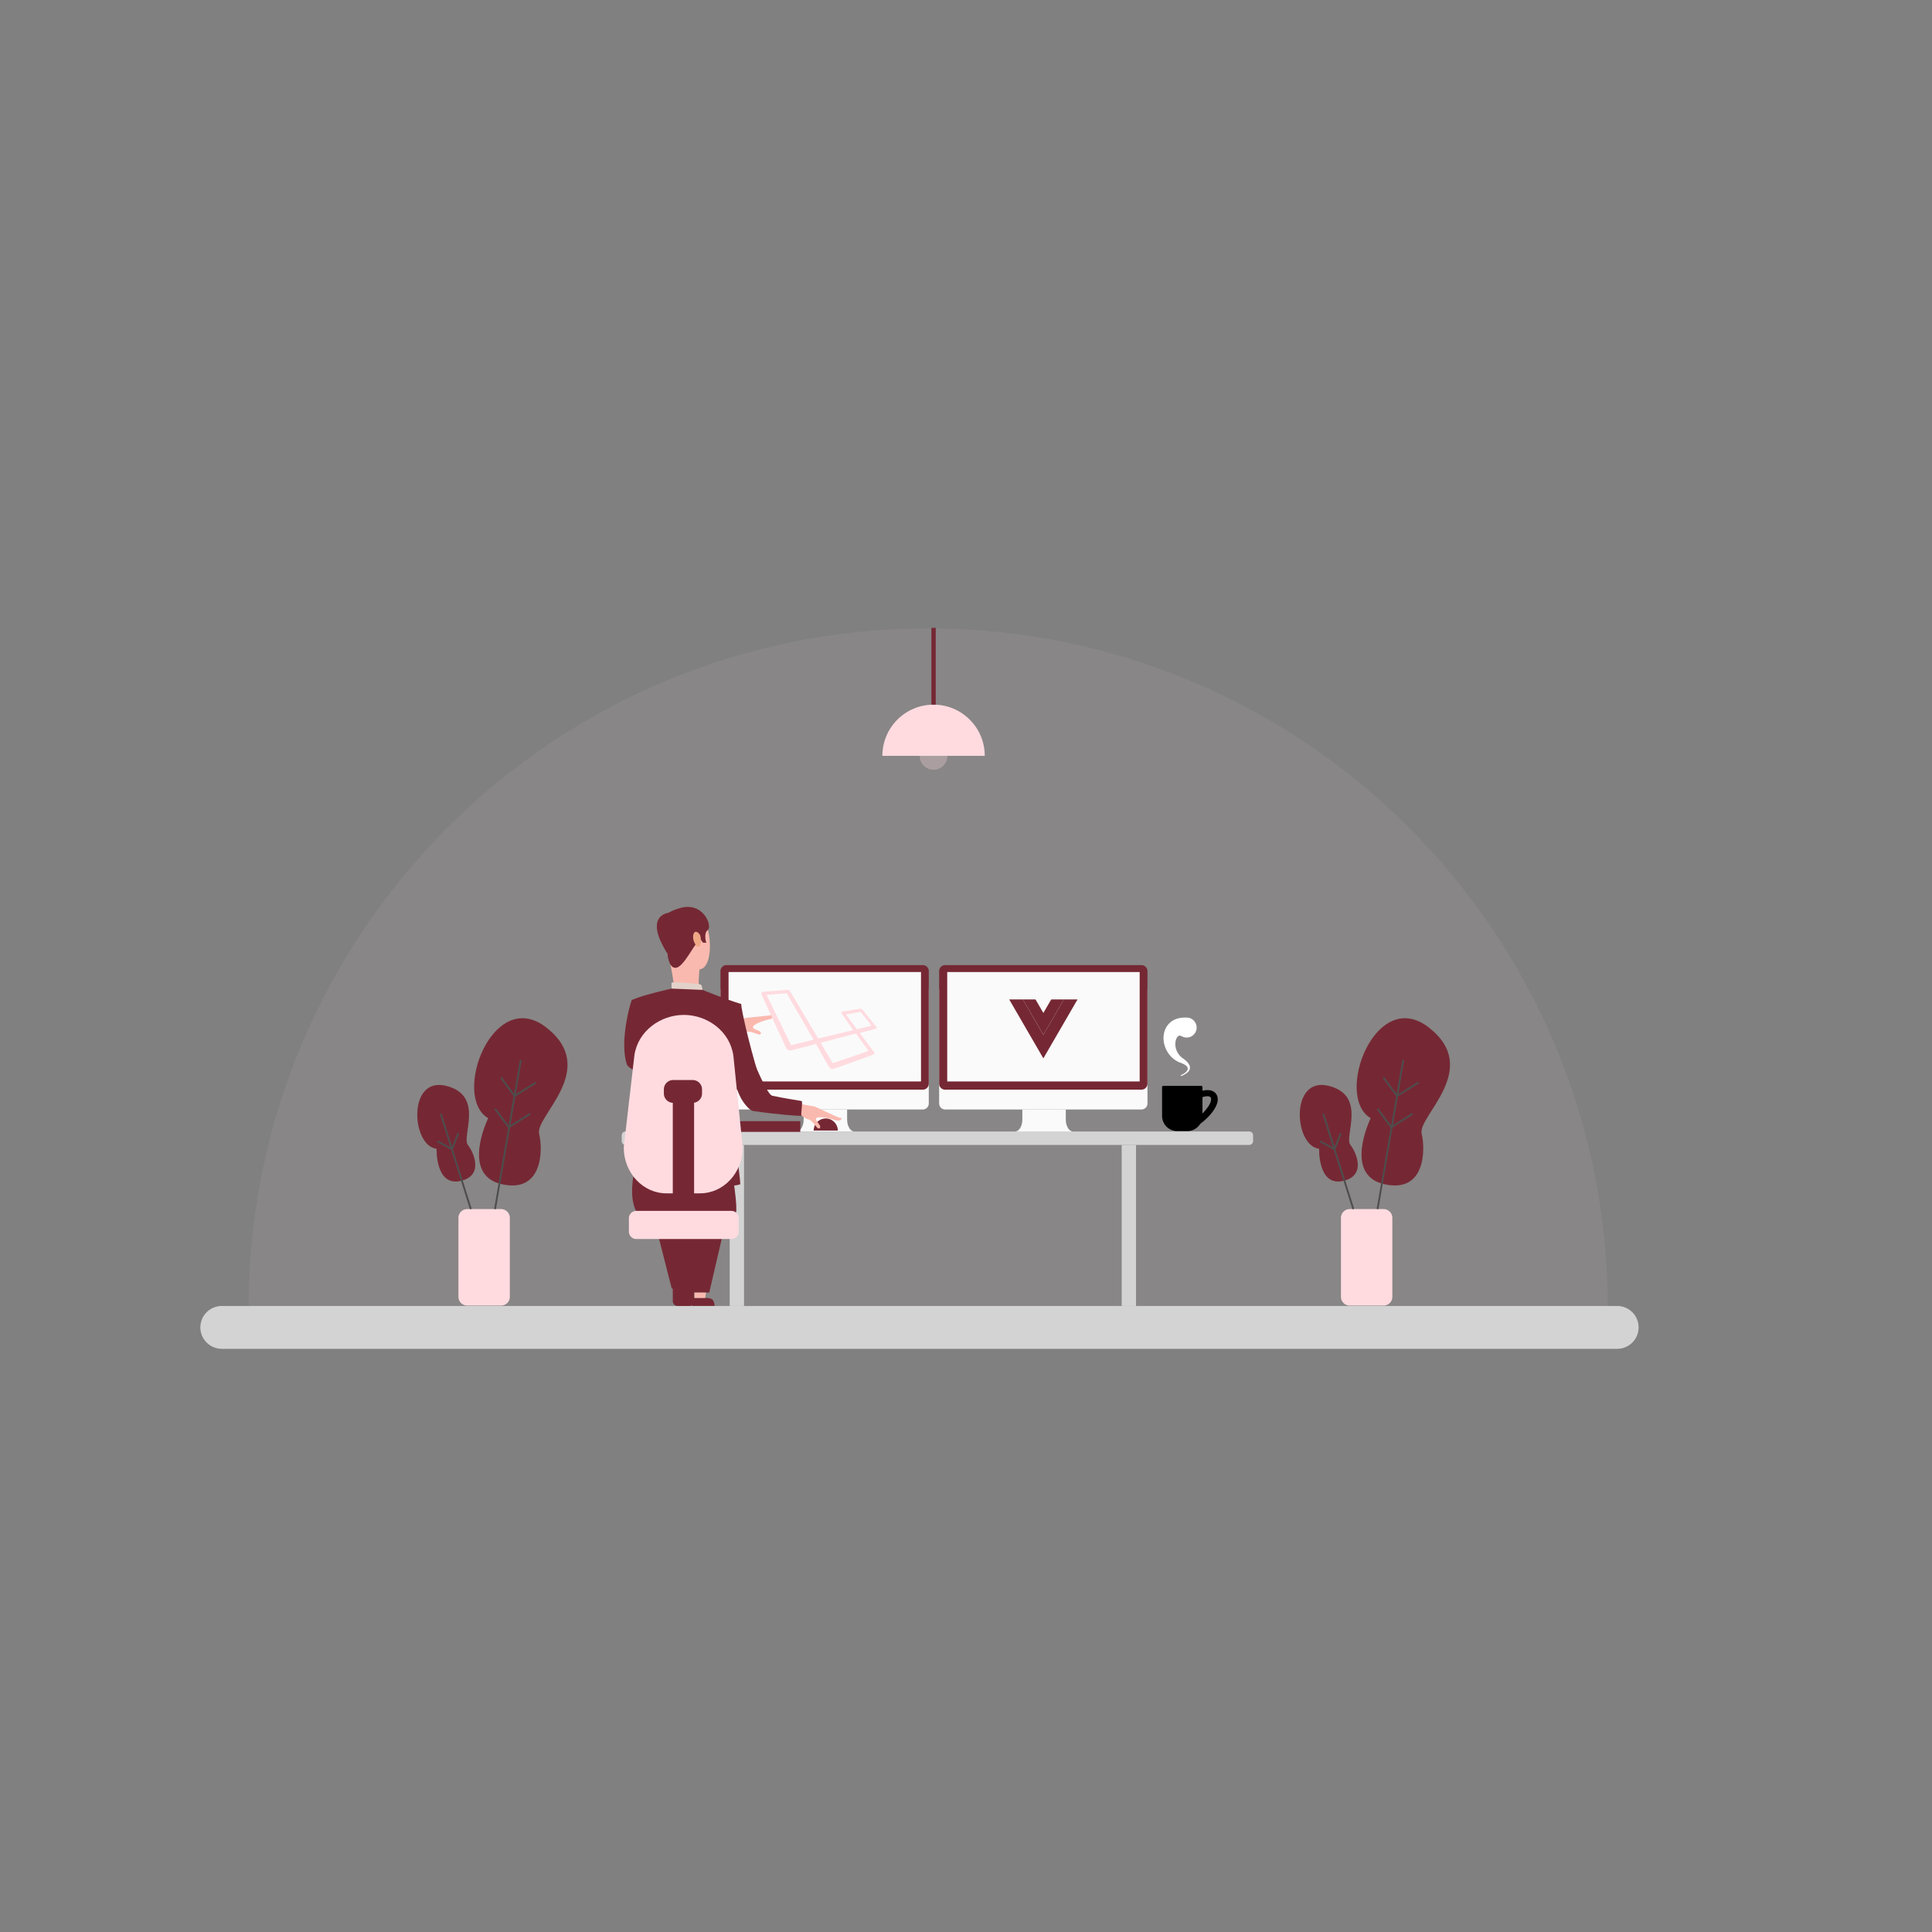 <svg id="SvgjsSvg1059" width="360" height="360" xmlns="http://www.w3.org/2000/svg" version="1.1" xmlns:xlink="http://www.w3.org/1999/xlink" xmlns:svgjs="http://svgjs.com/svgjs"><rect width="100%" height="100%" fill="#808080" stroke="none"/><defs id="SvgjsDefs1060"></defs><g id="SvgjsG1061"><svg xmlns="http://www.w3.org/2000/svg" viewBox="0 0 1080 1080" width="360" height="360"><path fill="#ffdbe0" d="M138.95 731.168c0-209.822 170.094-379.916 379.916-379.916s379.916 170.094 379.916 379.916" opacity=".07" class="colorFFBE55 svgShape"></path><g fill="#ffdbe0" class="colorFFBE55 svgShape"><path d="M671.504 607.021h-21.221a.679.679 0 0 0-.679.679v16.102a8.483 8.483 0 0 0 8.483 8.483h5.614a8.483 8.483 0 0 0 8.483-8.483V607.7a.68.68 0 0 0-.68-.679z" fill="#000000" class="color000 svgShape"></path><path d="M668.96 629.509c4.789-2.704 13.004-10.684 11.636-16.299-.366-1.501-1.283-2.631-2.654-3.267-3.173-1.475-7.716.306-8.223.514l1.512 3.153c1.096-.446 3.775-1.175 5.036-.586.255.119.536.324.686.943.798 3.272-5.631 10.167-9.939 12.6l1.946 2.942z" fill="#000000" class="color000 svgShape"></path></g><path fill="#fafafa" d="M515.851 620.209H406.1a3.347 3.347 0 0 1-3.347-3.347V553.92a3.346 3.346 0 0 1 3.346-3.346H515.85a3.346 3.346 0 0 1 3.346 3.346v62.942a3.345 3.345 0 0 1-3.345 3.347z" class="colorFAFAFA svgShape"></path><path fill="#fafafa" d="M474.144 629.284c-.417-1.113-.594-2.321-.594-3.528v-5.548h-24.293v5.548c0 1.207-.177 2.415-.594 3.528-.58 1.548-1.691 3.267-3.764 3.267H477.907c-2.072 0-3.183-1.719-3.763-3.267z" class="colorFAFAFA svgShape"></path><path fill="#d3d3d3" d="M698.362 640.01H349.647a2.118 2.118 0 0 1-2.118-2.118v-3.258c0-1.17.948-2.118 2.118-2.118h348.715c1.17 0 2.118.948 2.118 2.118v3.258a2.117 2.117 0 0 1-2.118 2.118z" class="colorD3D3D3 svgShape"></path><path fill="#d3d3d3" d="M407.903 640.01h8.01v90.034h-8.01zM627.037 640.01h8.01v90.034h-8.01z" class="colorD3D3D3 svgShape"></path><path fill="#752834" d="M515.851 609.133H406.1a3.347 3.347 0 0 1-3.347-3.347v-62.942a3.347 3.347 0 0 1 3.347-3.347h109.751a3.346 3.346 0 0 1 3.346 3.346v62.942a3.346 3.346 0 0 1-3.346 3.348z" class="color2A94F4 svgShape"></path><path fill="#fafafa" d="M407.264 543.372h107.585v61.174H407.264zM638.089 620.209h-109.75a3.347 3.347 0 0 1-3.347-3.347V553.92a3.347 3.347 0 0 1 3.347-3.347H638.09a3.347 3.347 0 0 1 3.347 3.347v62.942a3.348 3.348 0 0 1-3.348 3.347z" class="colorFAFAFA svgShape"></path><path fill="#fafafa" d="M596.382 629.284c-.417-1.113-.594-2.321-.594-3.528v-5.548h-24.293v5.548c0 1.207-.177 2.415-.594 3.528-.58 1.548-1.691 3.267-3.764 3.267H600.145c-2.072 0-3.182-1.719-3.763-3.267z" class="colorFAFAFA svgShape"></path><path fill="#752834" d="M638.089 609.133h-109.75a3.347 3.347 0 0 1-3.347-3.347v-62.942a3.347 3.347 0 0 1 3.347-3.347H638.09a3.347 3.347 0 0 1 3.347 3.347v62.942a3.348 3.348 0 0 1-3.348 3.347z" class="color2A94F4 svgShape"></path><path fill="#fafafa" d="M529.502 543.372h107.585v61.174H529.502z" class="colorFAFAFA svgShape"></path><path fill="#ffffff" d="M660.316 600.878a7.681 7.681 0 0 0 2.023-1.102c.608-.458 1.156-1.021 1.437-1.649.3-.631.219-1.241-.111-1.739-.34-.504-.898-.927-1.507-1.285a13.398 13.398 0 0 0-1.99-.919c-.323-.118-.763-.275-1.175-.462a13.851 13.851 0 0 1-1.218-.611 14.024 14.024 0 0 1-4.185-3.675 15.7 15.7 0 0 1-2.611-5.179c-.543-1.92-.76-4.022-.372-6.258a11.803 11.803 0 0 1 1.156-3.398 10.312 10.312 0 0 1 2.526-3.139c1.082-.914 2.392-1.601 3.721-2.015a13.654 13.654 0 0 1 3.926-.605l1.341-.017a5.588 5.588 0 1 1-2.38 10.61c-.667-.325-1.021-.499-1.447-.52-.43-.035-1.097.348-1.582 1.188-.49.824-.798 1.975-.843 3.189a9.307 9.307 0 0 0 .621 3.73 9.955 9.955 0 0 0 2.917 4.076c.266.228.538.426.913.687.695.501 1.374 1.042 2.001 1.678.616.638 1.219 1.372 1.538 2.326.161.47.227 1 .145 1.501a3.285 3.285 0 0 1-.546 1.326c-.533.746-1.214 1.253-1.906 1.697a19.02 19.02 0 0 1-2.17 1.147.312.312 0 0 1-.258-.567c.008-.003.015-.007.023-.009l.013-.006z" class="colorFFF svgShape"></path><path fill="#fafafa" d="M613.67 596.83h-59.085a6.29 6.29 0 0 1-6.29-6.289v-33.677a6.289 6.289 0 0 1 6.29-6.289h59.085a6.289 6.289 0 0 1 6.289 6.289v33.677a6.29 6.29 0 0 1-6.289 6.289z" class="colorFAFAFA svgShape"></path><path fill="#752834" d="M454.86 631.978a6.737 6.737 0 1 1 13.474 0" class="color0B4870 svgShape"></path><path fill="#fab9af" d="M402.56 575.419s4.474-2.139 6.438-3.259c1.964-1.117 7.015-2.654 7.423-3.018.407-.366 14.974-1.264 15.858-2.025.883-.761 1.742 1.786-2.033 2.613s-9.028 2.849-9.316 4.325c-.287 1.476 3.878 1.825 4.3 3.04.422 1.215-.118.944-.715 1.203-.598.261-4.955-2.152-6.871-1.466-1.916.686-4.845-.263-6.314.239-1.468.502-8.609 2.905-8.609 2.905l-.161-4.557z" class="colorFAB9AF svgShape"></path><path fill="#ead8cf" d="m410.634 578.578 2.304-.852s-2.874-6.745-4.128-6.582c-1.446.19-3.248.666-3.248.666l5.072 6.768z" class="colorEAD8CF svgShape"></path><path fill="#752834" d="M411.161 579.744c-.295-.22-4.899-9.053-4.899-9.053l-9.837 1.334 5.316 10.463 9.42-2.744z" class="colorCCE9FF svgShape"></path><path fill="#fab9af" d="M439.498 616.685s5.035.456 7.34.501c2.304.044 7.531 1.331 8.078 1.223.549-.106 13.782 6.702 14.954 6.492 1.171-.206.596 2.476-3.144 1.232-3.74-1.245-9.397-2.211-10.419-1.068-1.02 1.144 2.448 3.622 2.183 4.905-.263 1.288-.593.767-1.252.684-.661-.085-3.221-4.47-5.257-4.869-2.035-.397-4.109-2.757-5.656-3.081-1.548-.325-9.06-1.944-9.06-1.944l2.233-4.075zM376.765 509.295s11.279-4.213 16.48 4.374c5.2 8.585 4.7 25.771-.987 27.886-5.684 2.113-14.225 1.008-17.135-4.364-2.91-5.372-5.539-13.137-5.412-18.328.126-5.192 4.093-8.07 7.054-9.568z" class="colorFAB9AF svgShape"></path><path fill="#fab9af" d="M391.035 541.947s-.911 8.095-.135 9.598c.776 1.498-14.079 0-14.079 0s-1.341-11.671-3.709-18.568c-2.369-6.891 17.923 8.97 17.923 8.97z" class="colorFAB9AF svgShape"></path><path fill="#752834" d="M373.112 532.977s.546 8.689 4.882 8.009c4.335-.678 10.139-13.383 11.949-14.015 1.81-.634 1.827-1.698 1.827-1.698l1.133 1.656 1.922.122s-1.753-5.16.892-7.265c2.646-2.103-2.746-16.701-16.648-11.841 0 0-10.679 2.944-10.291 9.016.389 6.075 1.945 12.994 4.334 16.016z" class="color0B4870 svgShape"></path><path fill="#e2d2ca" d="M392.662 553.351s-.049-2.864-1.348-3.142c-1.299-.273-14.341-1.527-15.935-.9v3.34s3.073 1.89 17.283.702z" class="colorE2D2CA svgShape"></path><path fill="#eea886" d="M391.483 523.066c-.243-1.02-2.834-3.93-3.825-.812-.992 3.115 1.499 7.309 2.888 6.948 1.389-.357 1.554-3.553.937-6.136z" class="colorEEA886 svgShape"></path><path fill="#752834" d="M410.416 662.734s1.774 12.663 1.026 14.908-7.486 12.726-7.486 12.726l-7.486 32.19h-8.983l-.749-37.43-3.743 35.933-7.486-.749-8.983-35.184s-15.842-.853-12.787-25.13c3.054-24.277 56.677 2.736 56.677 2.736z" class="color0B4870 svgShape"></path><path fill="#752834" d="M353.672 660.381s6.916 2.037 18.712 3.337c11.795 1.3 41.265-.468 41.451-1.861.187-1.395-6.339-51.891-5.967-54.491.371-2.6.57-11.866.57-11.866.146 2.539 2.732 12.91 5.855 18.562 1.127 2.042 4.428 6.638 6.735 6.987 12.872 1.945 26.228 2.918 27.096 2.694-.729-.317.807-7.966 0-8.235-.706-.237-9.732-1.497-16.469-2.994-2.476-.55-8.422-14.627-8.422-14.627-1.115-2.508-5.174-18.304-6.435-23.771-2.846-12.329-2.408-12.841-2.408-12.841-8.628-2.61-21.726-7.924-21.726-7.924l-17.283-.702s-15.862 3.491-22.108 6.311c-.593.268-.595 14.151-2.221 17.791l5.179 10.926s2.991 21.643 3.612 31.269c.284 4.419-6.171 41.435-6.171 41.435z" class="color2A94F4 svgShape"></path><path fill="#752834" d="M350.332 594.776c.451 1.456 2.501 2.686 3.831 3.225a4.963 4.963 0 0 0 2.768.278l.677-.124v-.002l11.844-2.198s2.591-29.845-16.18-36.995c-.497.163-7.085 22.453-2.94 35.816z" class="color2A94F4 svgShape"></path><path fill="#752834" d="M373.554 510.307s-14.192 1.439-.253 22.985l.253-22.985zM394.972 725.553s2.994 0 3.743 1.497.749 2.994.749 2.994h-12.726l.749-4.492h7.485z" class="color0B4870 svgShape"></path><path fill="#ffdbe0" d="M490.055 574.784c-.615.394-1.33.503-2.014.69a794.89 794.89 0 0 1-7.164 1.916c-.23.061-.221.112-.095.281 2.572 3.456 5.139 6.916 7.707 10.376a3.6 3.6 0 0 1 .227.332c.248.424.186.688-.229.944a5.18 5.18 0 0 1-.919.434c-4.069 1.525-8.162 2.987-12.254 4.449-2.714.97-5.434 1.924-8.154 2.878-.522.183-1.057.329-1.603.426-.605.107-1.132-.045-1.574-.479-.465-.456-.794-1.011-1.12-1.565-2.227-3.778-4.317-7.635-6.459-11.461-.231-.412-.23-.412-.685-.294-4.335 1.127-8.67 2.255-13.006 3.381-.516.134-1.039.181-1.565.067-.826-.179-1.421-.665-1.77-1.424-4.398-9.543-8.789-19.088-13.185-28.632a10.743 10.743 0 0 1-.529-1.422v-.483c.13-.56.535-.77 1.058-.81 1.476-.114 2.954-.214 4.43-.329 2.446-.192 4.891-.388 7.336-.591.215-.018.441.013.645-.093h1.556c.672.194.987.754 1.31 1.295 1.837 3.075 3.668 6.153 5.501 9.23 3.254 5.464 6.51 10.927 9.757 16.394.114.192.216.222.419.173 4.199-1.012 8.399-2.018 12.599-3.024l6.404-1.532c.077-.018.152-.043.229-.065-.02-.125-.1-.201-.161-.287-2.044-2.921-4.088-5.842-6.134-8.762-.531-.757-.385-1.163.534-1.335 1.009-.189 2.027-.327 3.04-.494 1.885-.31 3.769-.626 5.654-.937.299-.049.601-.09.901-.131.488-.067.891.118 1.251.429.601.519 1.043 1.175 1.536 1.786 2.072 2.567 4.106 5.163 6.21 7.704.095.115.179.244.314.321.002.215.002.43.002.644zm-47.775 9.425c.108-.022.222-.041.335-.068.989-.238 1.977-.479 2.966-.718 2.897-.699 5.795-1.397 8.692-2.097.415-.1.472-.248.248-.601a6.5 6.5 0 0 1-.153-.252c-4.816-8.317-9.632-16.634-14.44-24.956-.147-.255-.316-.324-.584-.297-.551.056-1.104.092-1.656.14l-3.952.344c-1.549.135-3.097.275-4.646.406-.399.034-.471.123-.338.499.03.084.071.164.111.243.219.439.444.876.659 1.318 4.134 8.503 8.268 17.006 12.4 25.51.062.127.147.246.158.395.008.121.101.128.2.134zm23.508 9.997c.066-.018.162-.039.255-.07 4.762-1.622 9.525-3.245 14.286-4.87 1.604-.547 3.206-1.102 4.808-1.654.284-.098.312-.169.167-.427a3.658 3.658 0 0 0-.22-.336c-1.567-2.153-3.136-4.304-4.701-6.459-.546-.752-1.078-1.514-1.616-2.271-.152-.213-.308-.377-.619-.292-1.567.424-3.137.837-4.708 1.248-4.798 1.255-9.597 2.508-14.397 3.757-.198.051-.254.094-.131.303 1.907 3.25 3.803 6.507 5.706 9.76.211.362.409.734.688 1.052.12.139.258.247.482.259zm15.041-28.542c-.152.031-.326.07-.502.101l-6.639 1.197c-.703.127-.726.186-.306.757 1.83 2.491 3.662 4.98 5.489 7.474.103.141.188.187.372.14 1.91-.487 3.823-.964 5.736-1.439.571-.142 1.148-.263 1.719-.405.406-.101.437-.215.184-.534-.895-1.126-1.788-2.254-2.679-3.383-.936-1.185-1.869-2.372-2.803-3.558-.141-.178-.3-.332-.571-.35z" class="colorFFBE55 svgShape"></path><path fill="#d3d3d3" d="M904.022 754H123.978c-6.615 0-11.978-5.363-11.978-11.978 0-6.615 5.363-11.978 11.978-11.978h780.045c6.615 0 11.978 5.363 11.978 11.978C916 748.637 910.637 754 904.022 754z" class="colorD3D3D3 svgShape"></path><path fill="#752834" d="M385.24 626.737h62.134v5.989H385.24z" class="color0B4870 svgShape"></path><path fill="#ffdbe0" d="M391.358 667.08h-18.851c-13.159 0-23.826-11.507-23.826-25.702l5.959-51.495c2.048-13.726 14.752-22.54 27.64-22.54 13.03 0 25.81 9.032 27.697 22.939l5.207 51.095c0 14.196-10.667 25.703-23.826 25.703z" class="colorFFBE55 svgShape"></path><path fill="#752834" d="M385.315 730.045h-6.526a2.694 2.694 0 0 1-2.694-2.694V612.809a2.695 2.695 0 0 1 2.694-2.695h6.526a2.694 2.694 0 0 1 2.694 2.695V727.35a2.695 2.695 0 0 1-2.694 2.695z" class="color2A94F4 svgShape"></path><path fill="#752834" d="M387.222 616.488h-10.895a5.221 5.221 0 0 1-5.221-5.221v-2.305a5.221 5.221 0 0 1 5.221-5.221h10.895a5.221 5.221 0 0 1 5.221 5.221v2.305a5.221 5.221 0 0 1-5.221 5.221z" class="color2A94F4 svgShape"></path><path fill="#ffdbe0" d="M408.8 692.615h-53.109a4.138 4.138 0 0 1-4.138-4.138v-7.444a4.138 4.138 0 0 1 4.138-4.138H408.8a4.138 4.138 0 0 1 4.138 4.138v7.444a4.137 4.137 0 0 1-4.138 4.138z" class="colorFFBE55 svgShape"></path><circle cx="521.868" cy="422.521" r="7.754" fill="#ffdbe0" opacity=".29" class="colorFFBE55 svgShape"></circle><path fill="#ffdbe0" d="M521.868 393.905c-15.804 0-28.616 12.812-28.616 28.616h57.232c0-15.804-12.811-28.616-28.616-28.616z" class="colorFFBE55 svgShape"></path><path fill="#752834" d="M520.657 350.985h2.422v42.92h-2.422z" class="color0B4870 svgShape"></path><path fill="#752834" d="M602.335 558.784c-.732 1.057-1.323 2.199-1.967 3.309-5.624 9.689-11.238 19.384-16.855 29.078-.268.463-.267.463-.535 0-6.183-10.67-12.365-21.339-18.551-32.007-.077-.133-.123-.295-.271-.38v-.095l7.645.017c.316.551.629 1.103.947 1.652l5.35 9.229c1.648 2.843 3.296 5.686 4.938 8.532.156.271.262.271.416 0 .582-1.02 1.175-2.034 1.764-3.051 1.927-3.324 3.854-6.647 5.779-9.971 1.233-2.129 2.461-4.261 3.692-6.392l7.645-.017c.003.033.003.064.003.096z" class="colorCCE9FF svgShape"></path><path fill="#752834" d="M571.802 558.705c2.257-.005 4.513-.005 6.77-.024.29-.003.375.164.488.359a6469.37 6469.37 0 0 0 3.89 6.706c.085.146.176.287.269.437.19-.118.237-.293.322-.438 1.291-2.22 2.585-4.439 3.862-6.667.16-.279.321-.402.66-.398 2.209.023 4.418.02 6.627.026-1.231 2.131-2.459 4.262-3.692 6.392-1.925 3.325-3.853 6.648-5.779 9.971-.589 1.016-1.182 2.031-1.764 3.051-.155.271-.26.271-.416 0-1.643-2.846-3.291-5.689-4.938-8.532-1.783-3.077-3.568-6.152-5.35-9.229-.32-.551-.634-1.103-.949-1.654z" class="color0B4870 svgShape"></path><path fill="#fab9af" d="m394.654 722.559-.431 2.994h-5.988v-2.994z" class="colorFAB9AF svgShape"></path><path fill="#ffdbe0" d="M778.328 724.928a4.904 4.904 0 0 1-4.904 4.904h-18.917a4.904 4.904 0 0 1-4.904-4.904v-44.14a4.904 4.904 0 0 1 4.904-4.904h18.917a4.904 4.904 0 0 1 4.904 4.904v44.14z" class="colorFFBE55 svgShape"></path><path fill="#752834" d="M766.234 625.074s-15.486 31.479 7.331 36.84c22.817 5.361 23.475-18.384 21.137-28.17s33.869-36.094 4.007-59.369c-29.862-23.274-53.135 38.692-32.475 50.699z" class="colorCCE9FF svgShape"></path><path fill="#752834" d="M737.398 642.163s-.729 20.715 12.867 18.083c13.596-2.632 8.204-15.59 4.576-20.299-3.628-4.709 9.521-27.651-12.208-32.969-21.728-5.319-19.277 33.712-5.235 35.185z" class="colorCCE9FF svgShape"></path><path fill="none" stroke="#4D4D4D" stroke-miterlimit="10" d="m739.717 622.635 16.815 53.248M749.526 633.478l-3.562 8.941-8.116-4.471M784.472 592.508l-14.425 83.375M792.934 605.119l-11.95 7.548-7.667-10.35M789.665 622.604l-11.951 7.547-7.667-10.35" class="colorStroke4D4D4D svgStroke"></path><path fill="#ffdbe0" d="M284.999 724.928a4.904 4.904 0 0 1-4.904 4.904h-18.917a4.904 4.904 0 0 1-4.904-4.904v-44.14a4.904 4.904 0 0 1 4.904-4.904h18.917a4.904 4.904 0 0 1 4.904 4.904v44.14z" class="colorFFBE55 svgShape"></path><path fill="#752834" d="M272.904 625.074s-15.486 31.479 7.331 36.84c22.817 5.361 23.475-18.384 21.137-28.17-2.338-9.786 33.869-36.094 4.007-59.369-29.862-23.274-53.135 38.692-32.475 50.699z" class="colorCCE9FF svgShape"></path><path fill="#752834" d="M244.068 642.163s-.729 20.715 12.867 18.083c13.596-2.632 8.204-15.59 4.576-20.299-3.629-4.709 9.52-27.651-12.208-32.969s-19.276 33.712-5.235 35.185z" class="colorCCE9FF svgShape"></path><path fill="none" stroke="#4D4D4D" stroke-miterlimit="10" d="m246.387 622.635 16.815 53.248M256.196 633.478l-3.561 8.941-8.116-4.471M291.142 592.508l-14.425 83.375M299.605 605.119l-11.951 7.548-7.667-10.35M296.335 622.604l-11.95 7.547-7.668-10.35" class="colorStroke4D4D4D svgStroke"></path></svg></g></svg>